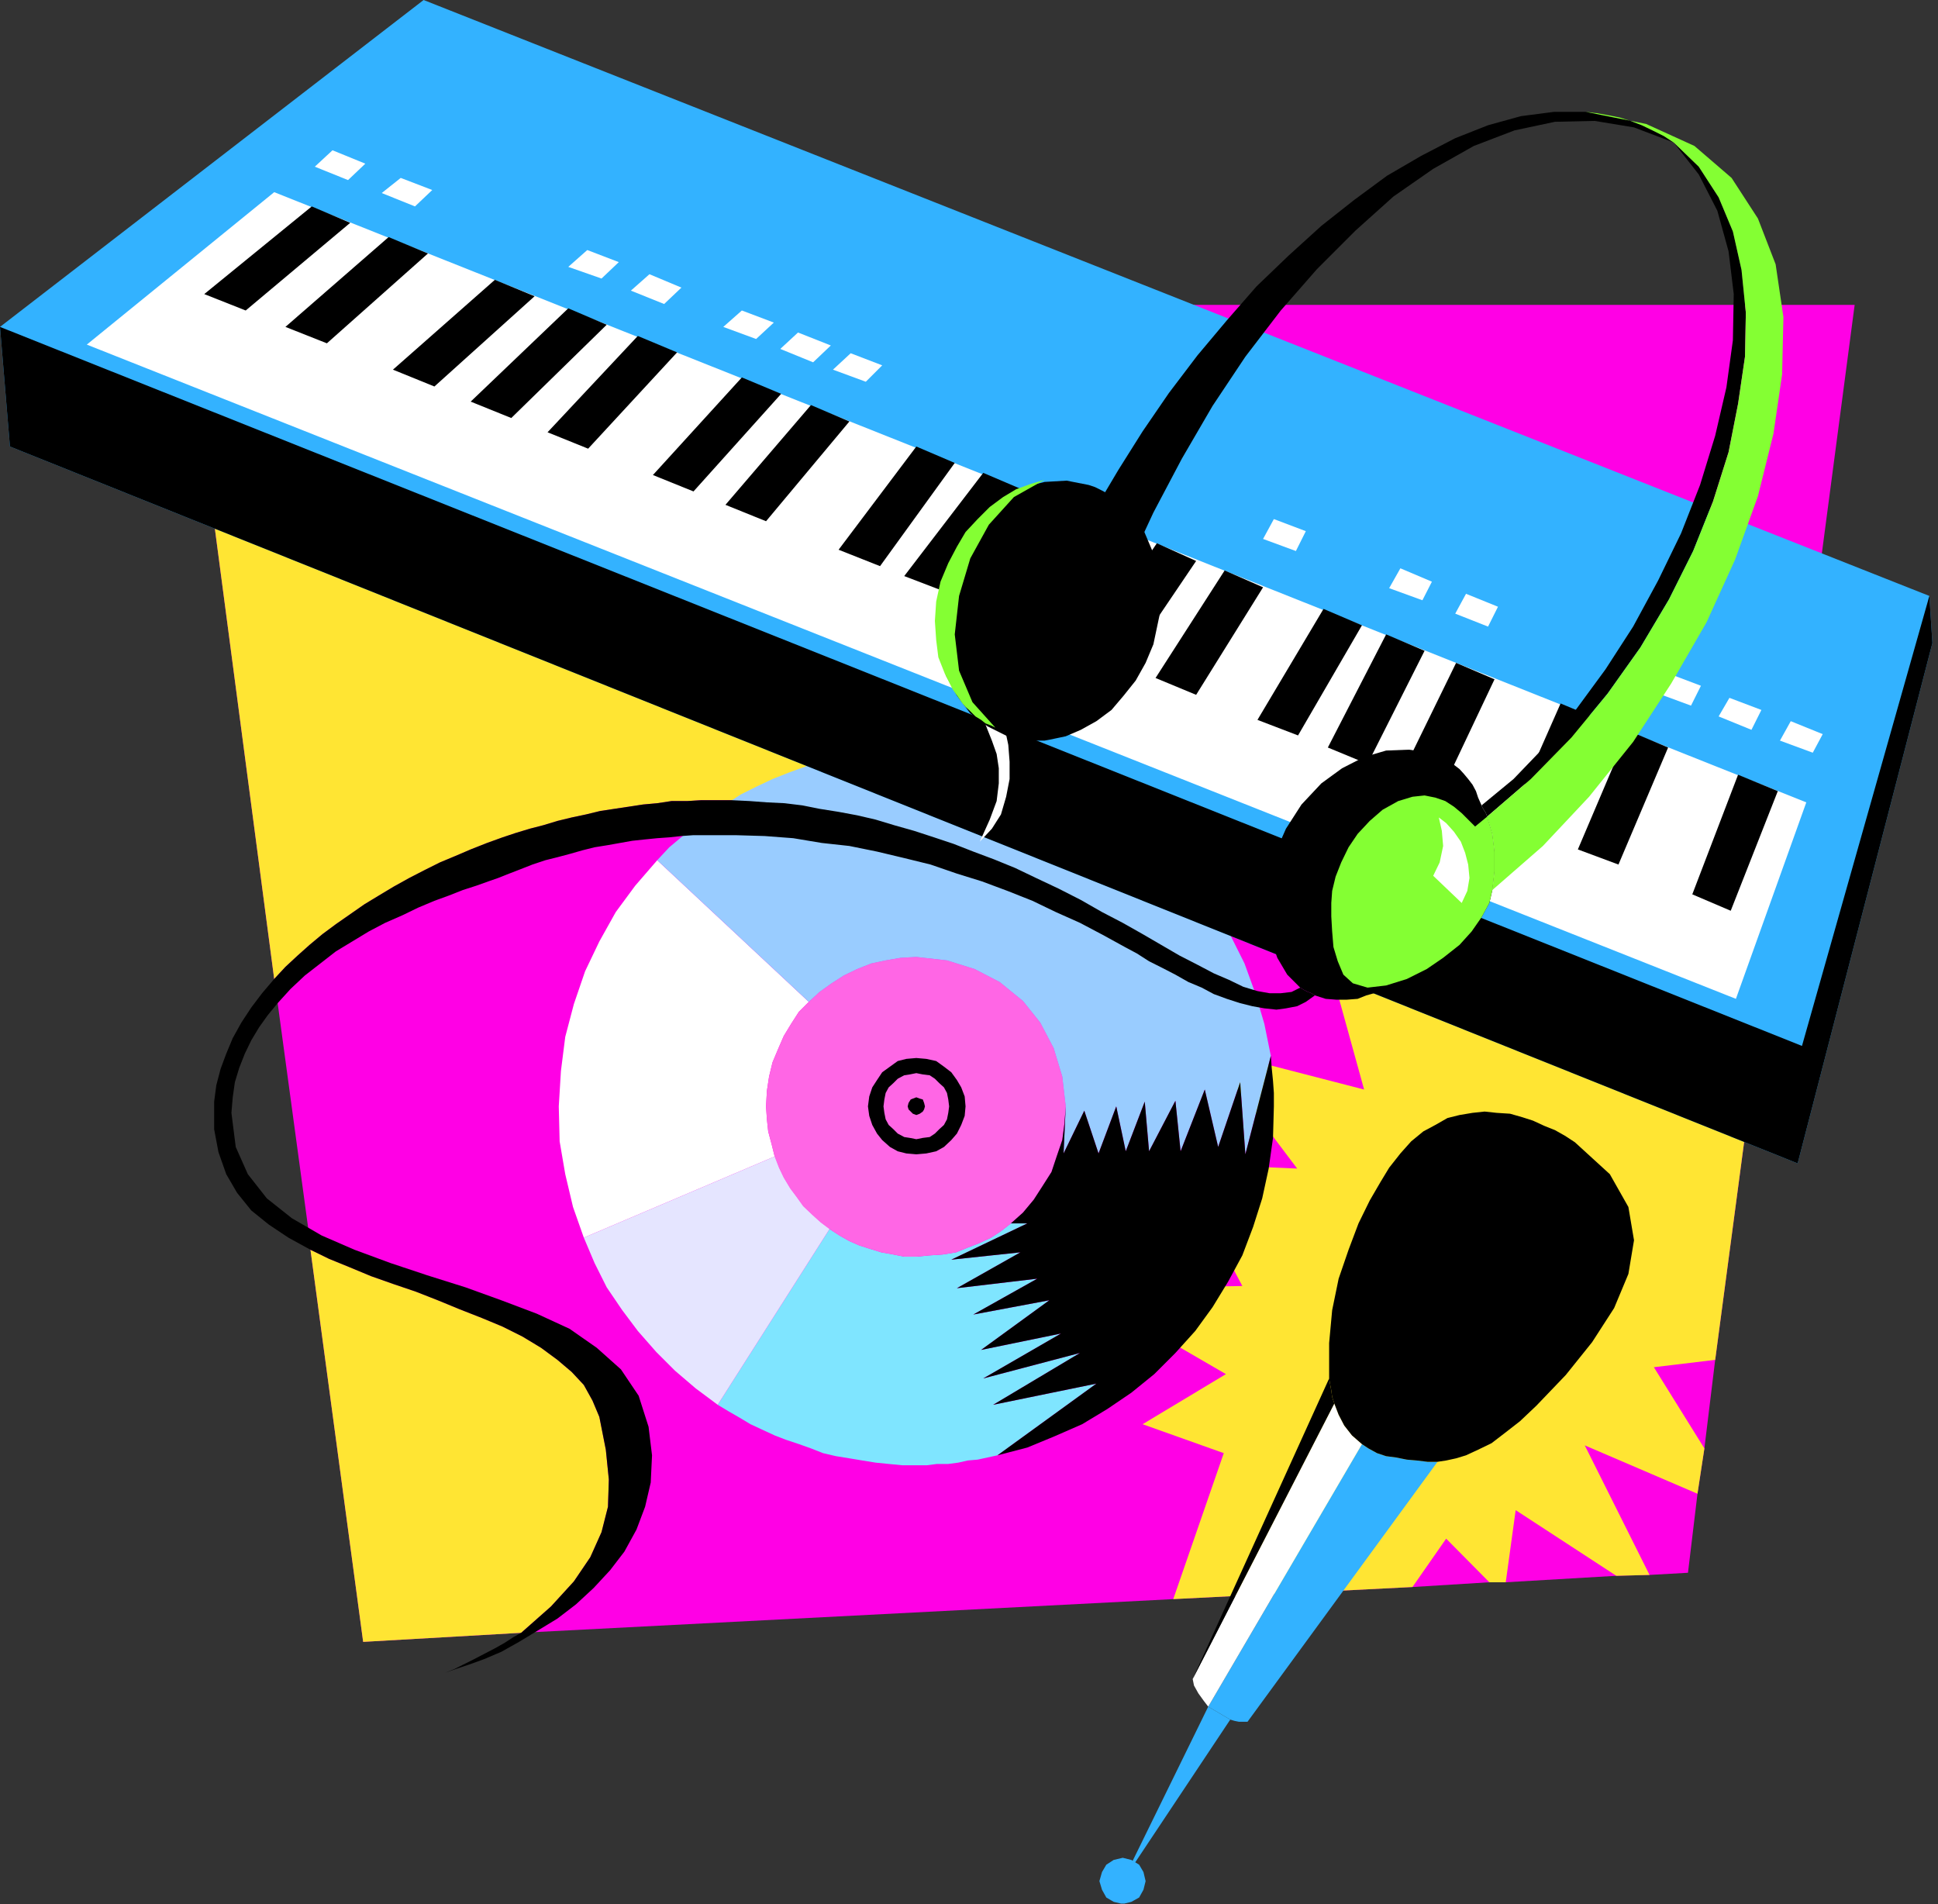 <?xml version="1.0" encoding="UTF-8" standalone="no"?>
<svg
   xmlns:ooo="http://xml.openoffice.org/svg/export"
   xmlns:dc="http://purl.org/dc/elements/1.1/"
   xmlns:cc="http://creativecommons.org/ns#"
   xmlns:rdf="http://www.w3.org/1999/02/22-rdf-syntax-ns#"
   xmlns:svg="http://www.w3.org/2000/svg"
   xmlns="http://www.w3.org/2000/svg"
   xmlns:sodipodi="http://sodipodi.sourceforge.net/DTD/sodipodi-0.dtd"
   xmlns:inkscape="http://www.inkscape.org/namespaces/inkscape"
   version="1.2"
   width="44.88mm"
   height="44.09mm"
   viewBox="0 0 4488 4409"
   preserveAspectRatio="xMidYMid"
   xml:space="preserve"
   id="svg195"
   sodipodi:docname="m_modern.svg"
   style="fill-rule:evenodd;stroke-width:28.222;stroke-linejoin:round"
   inkscape:version="0.92.5 (2060ec1f9f, 2020-04-08)"><rect x="0" y="0" width="4488" height="4409" fill="#333333" stroke="none"/><sodipodi:namedview
   pagecolor="#ffffff"
   bordercolor="#666666"
   borderopacity="1"
   objecttolerance="10"
   gridtolerance="10"
   guidetolerance="10"
   inkscape:pageopacity="0"
   inkscape:pageshadow="2"
   inkscape:window-width="664"
   inkscape:window-height="487"
   id="namedview197"
   showgrid="false"
   inkscape:zoom="0.2102413"
   inkscape:cx="84.812599"
   inkscape:cy="83.300786"
   inkscape:window-x="0"
   inkscape:window-y="0"
   inkscape:window-maximized="0"
   inkscape:current-layer="svg195" />
 <defs
   class="ClipPathGroup"
   id="defs8">
  <clipPath
   id="presentation_clip_path"
   clipPathUnits="userSpaceOnUse">
   <rect
   x="0"
   y="0"
   width="21000"
   height="29700"
   id="rect2" />
  </clipPath>
  <clipPath
   id="presentation_clip_path_shrink"
   clipPathUnits="userSpaceOnUse">
   <rect
   x="21"
   y="29"
   width="20958"
   height="29641"
   id="rect5" />
  </clipPath>
 </defs>
 <defs
   class="TextShapeIndex"
   id="defs12">
  <g
   ooo:slide="id1"
   ooo:id-list="id3"
   id="g10" />
 </defs>
 <defs
   class="EmbeddedBulletChars"
   id="defs44">
  <g
   id="bullet-char-template-57356"
   transform="matrix(4.8828125e-4,0,0,-4.8828125e-4,0,0)">
   <path
   d="M 580,1141 1163,571 580,0 -4,571 Z"
   id="path14"
   inkscape:connector-curvature="0" />
  </g>
  <g
   id="bullet-char-template-57354"
   transform="matrix(4.8828125e-4,0,0,-4.8828125e-4,0,0)">
   <path
   d="M 8,1128 H 1137 V 0 H 8 Z"
   id="path17"
   inkscape:connector-curvature="0" />
  </g>
  <g
   id="bullet-char-template-10146"
   transform="matrix(4.8828125e-4,0,0,-4.8828125e-4,0,0)">
   <path
   d="M 174,0 602,739 174,1481 1456,739 Z M 1358,739 309,1346 659,739 Z"
   id="path20"
   inkscape:connector-curvature="0" />
  </g>
  <g
   id="bullet-char-template-10132"
   transform="matrix(4.8828125e-4,0,0,-4.8828125e-4,0,0)">
   <path
   d="M 2015,739 1276,0 H 717 l 543,543 H 174 v 393 h 1086 l -543,545 h 557 z"
   id="path23"
   inkscape:connector-curvature="0" />
  </g>
  <g
   id="bullet-char-template-10007"
   transform="matrix(4.8828125e-4,0,0,-4.8828125e-4,0,0)">
   <path
   d="m 0,-2 c -7,16 -16,29 -25,39 l 381,530 c -94,256 -141,385 -141,387 0,25 13,38 40,38 9,0 21,-2 34,-5 21,4 42,12 65,25 l 27,-13 111,-251 280,301 64,-25 24,25 c 21,-10 41,-24 62,-43 C 886,937 835,863 770,784 769,783 710,716 594,584 L 774,223 c 0,-27 -21,-55 -63,-84 l 16,-20 C 717,90 699,76 672,76 641,76 570,178 457,381 L 164,-76 c -22,-34 -53,-51 -92,-51 -42,0 -63,17 -64,51 -7,9 -10,24 -10,44 0,9 1,19 2,30 z"
   id="path26"
   inkscape:connector-curvature="0" />
  </g>
  <g
   id="bullet-char-template-10004"
   transform="matrix(4.8828125e-4,0,0,-4.8828125e-4,0,0)">
   <path
   d="M 285,-33 C 182,-33 111,30 74,156 52,228 41,333 41,471 c 0,78 14,145 41,201 34,71 87,106 158,106 53,0 88,-31 106,-94 l 23,-176 c 8,-64 28,-97 59,-98 l 735,706 c 11,11 33,17 66,17 42,0 63,-15 63,-46 V 965 c 0,-36 -10,-64 -30,-84 L 442,47 C 390,-6 338,-33 285,-33 Z"
   id="path29"
   inkscape:connector-curvature="0" />
  </g>
  <g
   id="bullet-char-template-9679"
   transform="matrix(4.8828125e-4,0,0,-4.8828125e-4,0,0)">
   <path
   d="M 813,0 C 632,0 489,54 383,161 276,268 223,411 223,592 c 0,181 53,324 160,431 106,107 249,161 430,161 179,0 323,-54 432,-161 108,-107 162,-251 162,-431 0,-180 -54,-324 -162,-431 C 1136,54 992,0 813,0 Z"
   id="path32"
   inkscape:connector-curvature="0" />
  </g>
  <g
   id="bullet-char-template-8226"
   transform="matrix(4.8828125e-4,0,0,-4.8828125e-4,0,0)">
   <path
   d="m 346,457 c -73,0 -137,26 -191,78 -54,51 -81,114 -81,188 0,73 27,136 81,188 54,52 118,78 191,78 73,0 134,-26 185,-79 51,-51 77,-114 77,-187 0,-75 -25,-137 -76,-188 -50,-52 -112,-78 -186,-78 z"
   id="path35"
   inkscape:connector-curvature="0" />
  </g>
  <g
   id="bullet-char-template-8211"
   transform="matrix(4.8828125e-4,0,0,-4.8828125e-4,0,0)">
   <path
   d="M -4,459 H 1135 V 606 H -4 Z"
   id="path38"
   inkscape:connector-curvature="0" />
  </g>
  <g
   id="bullet-char-template-61548"
   transform="matrix(4.8828125e-4,0,0,-4.8828125e-4,0,0)">
   <path
   d="m 173,740 c 0,163 58,303 173,419 116,115 255,173 419,173 163,0 302,-58 418,-173 116,-116 174,-256 174,-419 0,-163 -58,-303 -174,-418 C 1067,206 928,148 765,148 601,148 462,206 346,322 231,437 173,577 173,740 Z"
   id="path41"
   inkscape:connector-curvature="0" />
  </g>
 </defs>
 <g
   id="g49"
   transform="translate(-8256,-12645)">
  <g
   id="id2"
   class="Master_Slide">
   <g
   id="bg-id2"
   class="Background" />
   <g
   id="bo-id2"
   class="BackgroundObjects" />
  </g>
 </g>
 <g
   class="SlideGroup"
   id="g193"
   transform="translate(-8256,-12645)">
  <g
   id="g191">
   <g
   id="container-id1">
    <g
   id="id1"
   class="Slide"
   clip-path="url(#presentation_clip_path)">
     <g
   class="Page"
   id="g187">
      <g
   class="Graphic"
   id="g185">
       <g
   id="id3">
        <rect
   class="BoundingBox"
   x="8256"
   y="12645"
   width="4488"
   height="4409"
   id="rect51"
   style="fill:none;stroke:none" />
        <defs
   id="defs56">
         <clipPath
   id="clip_path_1"
   clipPathUnits="userSpaceOnUse">
          <path
   d="m 8256,12645 h 4487 v 4408 H 8256 Z"
   id="path53"
   inkscape:connector-curvature="0" />
         </clipPath>
        </defs>
        <g
   clip-path="url(#clip_path_1)"
   id="g182">
         <path
   d="m 9933,13351 h 2618 l -247,1871 -76,572 -25,205 -16,105 -22,183 -89,5 -77,2 -256,15 h -38 l -178,11 -554,28 -1510,78 -366,21 -122,-908 -5,-48 -71,-523 -8,-56 -139,-1055 -69,-506 z"
   id="path58"
   inkscape:connector-curvature="0"
   style="fill:#ff00e5;stroke:none" />
         <path
   d="m 12304,15222 -76,572 -142,17 117,188 -16,105 -261,-112 150,300 -77,2 -233,-152 -23,167 h -38 l -100,-101 -78,112 -554,28 117,-338 -188,-67 193,-116 -343,-199 381,-5 -150,-284 277,12 -209,-277 364,94 -87,-315 z"
   id="path60"
   inkscape:connector-curvature="0"
   style="fill:#ffe533;stroke:none" />
         <path
   d="m 9644,15926 15,76 7,69 -2,63 -15,59 -26,58 -38,56 -53,58 -69,61 -366,21 -122,-908 43,21 49,20 48,20 51,18 53,18 51,20 51,21 51,20 48,20 46,23 43,26 38,28 33,28 28,30 20,36 z"
   id="path62"
   inkscape:connector-curvature="0"
   style="fill:#ffe533;stroke:none" />
         <path
   d="m 8891,14912 -139,-1055 -69,-506 h 2300 l -681,1098 -351,49 h -36 -35 l -33,2 h -36 l -33,5 -33,3 -33,5 -33,5 -33,5 -33,8 -33,7 -33,8 -33,10 -31,8 -33,10 -30,10 -36,13 -38,15 -35,15 -36,15 -36,18 -35,18 -36,20 -35,21 -33,20 -33,23 -33,23 -31,23 -30,25 -28,25 -28,26 z"
   id="path64"
   inkscape:connector-curvature="0"
   style="fill:#ffe533;stroke:none" />
         <path
   d="m 9918,15898 25,15 26,15 25,15 28,13 28,13 26,10 30,10 28,10 28,11 30,7 31,5 30,5 31,5 30,3 31,3 h 33 25 l 23,-3 h 26 l 23,-3 22,-5 23,-2 23,-5 23,-5 229,-166 -239,49 201,-120 -224,59 180,-104 -185,38 158,-115 -176,33 148,-83 -186,22 147,-83 -160,17 176,-84 h -38 l -23,18 -23,15 -28,13 -26,10 -27,11 -31,5 -30,2 -31,3 h -28 l -25,-5 -28,-5 -26,-8 -25,-8 -23,-10 -23,-13 -23,-15 z"
   id="path66"
   inkscape:connector-curvature="0"
   style="fill:#7fe5ff;stroke:none" />
         <path
   d="m 9778,14637 -51,59 -45,61 -38,68 -33,69 -26,76 -20,76 -10,79 -5,82 2,81 13,76 18,76 25,71 442,-188 -7,-28 -8,-30 -3,-28 -2,-30 2,-36 5,-33 8,-33 13,-31 13,-30 17,-28 18,-28 23,-23 z"
   id="path68"
   inkscape:connector-curvature="0"
   style="fill:#ffffff;stroke:none" />
         <path
   d="m 10050,15323 10,26 11,23 15,25 15,20 15,21 21,20 20,18 20,15 23,15 23,13 23,10 25,8 26,8 28,5 25,5 h 28 l 31,-3 30,-2 31,-5 27,-11 26,-10 28,-13 23,-15 23,-18 28,-25 25,-30 20,-31 21,-33 12,-36 13,-38 5,-38 3,-40 -8,-69 -20,-66 -31,-59 -40,-50 -54,-44 -58,-30 -64,-20 -71,-8 -36,2 -35,6 -33,7 -33,13 -31,15 -28,18 -28,20 -25,23 -23,23 -18,28 -17,28 -13,30 -13,31 -8,33 -5,33 -2,36 2,30 3,28 8,30 z"
   id="path70"
   inkscape:connector-curvature="0"
   style="fill:#ff66e5;stroke:none" />
         <path
   d="m 11199,15090 -15,-74 -21,-71 -25,-69 -33,-66 -38,-63 -43,-59 -49,-53 -53,-51 -56,-46 -61,-38 -64,-35 -68,-31 -69,-23 -74,-15 -76,-13 -76,-2 h -43 l -43,5 -44,5 -43,7 -40,11 -41,10 -41,15 -38,15 -38,18 -36,18 -35,23 -33,23 -33,22 -33,28 -31,26 -28,30 351,328 25,-23 28,-20 28,-18 31,-15 33,-13 33,-7 35,-6 36,-2 71,8 64,20 58,30 54,44 40,50 31,59 20,66 8,69 -5,109 48,-99 33,99 41,-109 22,104 44,-115 10,115 61,-117 12,117 56,-143 31,133 51,-150 12,167 z"
   id="path72"
   inkscape:connector-curvature="0"
   style="fill:#99ccff;stroke:none" />
         <path
   d="m 9918,15898 -51,-38 -48,-41 -43,-43 -43,-49 -36,-48 -36,-53 -28,-56 -25,-59 442,-188 10,26 11,23 15,25 15,20 15,21 21,20 20,18 20,15 z"
   id="path74"
   inkscape:connector-curvature="0"
   style="fill:#e5e5ff;stroke:none" />
         <path
   d="m 10454,15207 -2,-16 -3,-15 -7,-13 -11,-10 -10,-10 -12,-8 -16,-2 -15,-3 -15,3 -13,2 -15,8 -10,10 -11,10 -7,13 -3,15 -2,16 2,15 3,15 7,13 11,10 10,10 15,8 13,2 15,3 15,-3 16,-2 12,-8 10,-10 11,-10 7,-13 3,-15 2,-15 h 38 l -2,22 -8,21 -10,20 -13,15 -17,16 -18,10 -23,5 -23,2 -23,-2 -20,-5 -18,-10 -18,-16 -12,-15 -11,-20 -7,-21 -3,-22 3,-23 7,-21 11,-17 12,-18 18,-13 18,-13 20,-5 23,-2 23,2 23,5 18,13 17,13 13,18 10,17 8,21 2,23 z"
   id="path76"
   inkscape:connector-curvature="0"
   style="fill:#000000;stroke:none" />
         <path
   d="m 10378,15227 8,-3 7,-5 3,-5 2,-7 -2,-8 -3,-8 -7,-2 -8,-3 -8,3 -5,2 -5,8 -2,8 2,7 5,5 5,5 z"
   id="path78"
   inkscape:connector-curvature="0"
   style="fill:#000000;stroke:none" />
         <path
   d="m 10566,16015 69,-18 63,-26 64,-28 58,-35 56,-38 53,-43 49,-49 46,-51 40,-55 36,-59 33,-61 25,-66 21,-66 15,-69 10,-71 2,-73 v -31 l -2,-28 -3,-30 -2,-28 -59,228 -12,-167 -51,150 -31,-133 -56,143 -12,-117 -61,117 -10,-115 -44,115 -22,-104 -41,109 -33,-99 -48,99 5,-109 -3,40 -5,38 -13,38 -12,36 -21,33 -20,31 -25,30 -28,25 h 38 l -176,84 160,-17 -147,83 186,-22 -148,83 176,-33 -158,115 185,-38 -180,104 224,-59 -201,120 239,-49 z"
   id="path80"
   inkscape:connector-curvature="0"
   style="fill:#000000;stroke:none" />
         <path
   d="m 9237,12645 3487,1380 7,109 -312,1205 -4140,-1660 -23,-277 z"
   id="path82"
   inkscape:connector-curvature="0"
   style="fill:#33b2ff;stroke:none" />
         <path
   d="m 8457,13443 434,-353 3548,1413 -163,455 z"
   id="path84"
   inkscape:connector-curvature="0"
   style="fill:#ffffff;stroke:none" />
         <path
   d="m 9026,12993 76,31 -40,38 -77,-31 z"
   id="path86"
   inkscape:connector-curvature="0"
   style="fill:#ffffff;stroke:none" />
         <path
   d="m 9184,13057 73,28 -40,38 -77,-31 z"
   id="path88"
   inkscape:connector-curvature="0"
   style="fill:#ffffff;stroke:none" />
         <path
   d="m 9616,13224 73,28 -40,38 -77,-27 z"
   id="path90"
   inkscape:connector-curvature="0"
   style="fill:#ffffff;stroke:none" />
         <path
   d="m 9760,13280 74,31 -40,38 -77,-31 z"
   id="path92"
   inkscape:connector-curvature="0"
   style="fill:#ffffff;stroke:none" />
         <path
   d="m 9974,13364 74,28 -41,38 -76,-28 z"
   id="path94"
   inkscape:connector-curvature="0"
   style="fill:#ffffff;stroke:none" />
         <path
   d="m 10104,13415 76,30 -41,39 -76,-31 z"
   id="path96"
   inkscape:connector-curvature="0"
   style="fill:#ffffff;stroke:none" />
         <path
   d="m 10226,13463 73,28 -38,38 -76,-28 z"
   id="path98"
   inkscape:connector-curvature="0"
   style="fill:#ffffff;stroke:none" />
         <path
   d="m 11206,13847 74,28 -23,46 -76,-28 z"
   id="path100"
   inkscape:connector-curvature="0"
   style="fill:#ffffff;stroke:none" />
         <path
   d="m 11499,13961 73,31 -22,43 -77,-28 z"
   id="path102"
   inkscape:connector-curvature="0"
   style="fill:#ffffff;stroke:none" />
         <path
   d="m 11651,14020 74,30 -23,46 -76,-30 z"
   id="path104"
   inkscape:connector-curvature="0"
   style="fill:#ffffff;stroke:none" />
         <path
   d="m 12121,14205 74,28 -23,46 -76,-28 z"
   id="path106"
   inkscape:connector-curvature="0"
   style="fill:#ffffff;stroke:none" />
         <path
   d="m 12261,14261 74,28 -23,46 -76,-31 z"
   id="path108"
   inkscape:connector-curvature="0"
   style="fill:#ffffff;stroke:none" />
         <path
   d="m 12403,14315 74,30 -23,43 -76,-28 z"
   id="path110"
   inkscape:connector-curvature="0"
   style="fill:#ffffff;stroke:none" />
         <path
   d="m 8256,13402 23,277 4140,1660 312,-1205 -7,-109 -295,1042 z"
   id="path112"
   inkscape:connector-curvature="0"
   style="fill:#000000;stroke:none" />
         <path
   d="m 8978,13123 89,38 -242,203 -96,-38 z"
   id="path114"
   inkscape:connector-curvature="0"
   style="fill:#000000;stroke:none" />
         <path
   d="m 9156,13194 91,38 -234,208 -96,-38 z"
   id="path116"
   inkscape:connector-curvature="0"
   style="fill:#000000;stroke:none" />
         <path
   d="m 9402,13293 92,38 -232,209 -96,-39 z"
   id="path118"
   inkscape:connector-curvature="0"
   style="fill:#000000;stroke:none" />
         <path
   d="m 9572,13359 89,38 -221,216 -94,-38 z"
   id="path120"
   inkscape:connector-curvature="0"
   style="fill:#000000;stroke:none" />
         <path
   d="m 9733,13423 91,38 -206,223 -94,-38 z"
   id="path122"
   inkscape:connector-curvature="0"
   style="fill:#000000;stroke:none" />
         <path
   d="m 9974,13519 91,38 -203,226 -94,-38 z"
   id="path124"
   inkscape:connector-curvature="0"
   style="fill:#000000;stroke:none" />
         <path
   d="m 10134,13583 89,38 -193,231 -94,-38 z"
   id="path126"
   inkscape:connector-curvature="0"
   style="fill:#000000;stroke:none" />
         <path
   d="m 10378,13679 89,38 -173,239 -96,-38 z"
   id="path128"
   inkscape:connector-curvature="0"
   style="fill:#000000;stroke:none" />
         <path
   d="m 10533,13740 89,38 -178,237 -94,-36 z"
   id="path130"
   inkscape:connector-curvature="0"
   style="fill:#000000;stroke:none" />
         <path
   d="m 10691,13806 91,38 -175,242 -92,-38 z"
   id="path132"
   inkscape:connector-curvature="0"
   style="fill:#000000;stroke:none" />
         <path
   d="m 10935,13903 91,41 -165,244 -92,-39 z"
   id="path134"
   inkscape:connector-curvature="0"
   style="fill:#000000;stroke:none" />
         <path
   d="m 11092,13966 89,39 -155,249 -94,-39 z"
   id="path136"
   inkscape:connector-curvature="0"
   style="fill:#000000;stroke:none" />
         <path
   d="m 11321,14055 89,38 -148,255 -94,-36 z"
   id="path138"
   inkscape:connector-curvature="0"
   style="fill:#000000;stroke:none" />
         <path
   d="m 11466,14114 89,38 -132,262 -92,-38 z"
   id="path140"
   inkscape:connector-curvature="0"
   style="fill:#000000;stroke:none" />
         <path
   d="m 11628,14180 89,38 -124,262 -94,-36 z"
   id="path142"
   inkscape:connector-curvature="0"
   style="fill:#000000;stroke:none" />
         <path
   d="m 11870,14274 91,38 -119,272 -92,-38 z"
   id="path144"
   inkscape:connector-curvature="0"
   style="fill:#000000;stroke:none" />
         <path
   d="m 12027,14337 92,39 -115,271 -94,-35 z"
   id="path146"
   inkscape:connector-curvature="0"
   style="fill:#000000;stroke:none" />
         <path
   d="m 12281,14439 92,38 -109,277 -89,-38 z"
   id="path148"
   inkscape:connector-curvature="0"
   style="fill:#000000;stroke:none" />
         <path
   d="m 10856,17054 20,-5 18,-10 10,-18 5,-20 -5,-21 -10,-17 -18,-11 -20,-5 -21,5 -17,11 -10,17 -6,21 6,20 10,18 17,10 z"
   id="path150"
   inkscape:connector-curvature="0"
   style="fill:#33b2ff;stroke:none" />
         <path
   d="m 10856,17001 198,-404 51,30 z"
   id="path152"
   inkscape:connector-curvature="0"
   style="fill:#33b2ff;stroke:none" />
         <path
   d="m 11054,16597 51,30 10,3 10,2 h 13 7 l 440,-602 h -23 l -25,-3 -23,-2 -25,-5 -23,-3 -21,-7 -20,-11 -15,-10 z"
   id="path154"
   inkscape:connector-curvature="0"
   style="fill:#33b2ff;stroke:none" />
         <path
   d="m 11346,15895 10,26 13,25 18,23 23,20 -356,608 -10,-13 -13,-18 -10,-18 -3,-15 z"
   id="path156"
   inkscape:connector-curvature="0"
   style="fill:#ffffff;stroke:none" />
         <path
   d="m 11018,16533 316,-696 2,12 3,16 2,15 5,15 z"
   id="path158"
   inkscape:connector-curvature="0"
   style="fill:#000000;stroke:none" />
         <path
   d="m 11334,15837 2,12 3,16 2,15 5,15 10,26 13,25 18,23 23,20 15,10 20,11 21,7 23,3 25,5 23,2 25,3 h 23 l 20,-3 23,-5 23,-7 28,-13 31,-15 30,-23 36,-28 38,-36 68,-71 61,-76 51,-79 33,-79 13,-78 -13,-77 -43,-76 -81,-74 -23,-15 -23,-13 -25,-10 -26,-12 -25,-8 -28,-8 -31,-2 -28,-3 -28,3 -30,5 -28,7 -28,16 -28,15 -28,23 -25,28 -26,33 -20,33 -25,43 -26,53 -23,61 -23,67 -15,73 -7,76 z"
   id="path160"
   inkscape:connector-curvature="0"
   style="fill:#000000;stroke:none" />
         <path
   d="m 11301,14950 -8,-5 -8,-3 -10,-5 -8,-5 -30,-30 -23,-39 -15,-43 -8,-51 v -50 l 8,-54 13,-51 22,-50 36,-56 46,-49 48,-35 51,-26 51,-15 53,-2 46,7 43,18 15,10 13,10 10,11 10,12 10,13 8,15 5,15 8,18 2,5 5,8 3,5 3,8 12,40 5,41 v 46 l -5,43 -7,30 -18,33 -23,33 -28,31 -38,30 -38,26 -46,23 -48,15 -13,8 -15,10 -18,5 -20,8 -26,2 h -23 l -25,-2 z"
   id="path162"
   inkscape:connector-curvature="0"
   style="fill:#000000;stroke:none" />
         <path
   d="m 10533,14309 10,3 h 13 10 l 10,-3 8,28 7,33 3,39 v 40 l -8,41 -12,41 -21,33 -28,30 23,-51 16,-43 5,-41 v -35 l -5,-33 -11,-31 -10,-25 z"
   id="path164"
   inkscape:connector-curvature="0"
   style="fill:#ffffff;stroke:none" />
         <path
   d="m 10777,13768 15,5 16,8 15,8 12,7 13,10 13,13 13,10 10,13 5,8 5,7 5,8 5,7 25,59 13,63 v 72 l -15,71 -18,43 -23,41 -28,35 -28,33 -35,26 -36,20 -35,15 -38,8 -11,2 h -12 -11 -12 l -13,-2 -13,-3 -12,-2 -13,-3 -46,-23 -40,-30 -31,-41 -25,-46 -16,-53 -5,-58 3,-59 15,-61 23,-56 30,-51 39,-40 43,-36 48,-23 48,-12 51,-3 z"
   id="path166"
   inkscape:connector-curvature="0"
   style="fill:#000000;stroke:none" />
         <path
   d="m 11928,12904 h -73 l -77,10 -76,21 -76,30 -79,41 -79,46 -76,56 -76,60 -76,69 -74,71 -69,79 -68,81 -66,87 -61,89 -56,89 -54,91 26,59 12,63 v 71 l -15,71 53,-129 59,-127 66,-125 71,-122 76,-114 82,-107 84,-96 89,-89 88,-79 92,-64 94,-53 94,-36 94,-20 92,-2 91,15 92,35 -23,-15 -26,-13 -25,-12 -26,-10 -25,-8 -25,-5 -28,-5 z"
   id="path168"
   inkscape:connector-curvature="0"
   style="fill:#000000;stroke:none" />
         <path
   d="m 12132,12975 58,56 46,71 33,79 20,89 10,99 -2,102 -16,109 -22,112 -36,114 -46,115 -56,112 -66,111 -76,107 -84,102 -94,96 -101,87 -3,-8 -3,-5 -5,-8 -2,-5 74,-61 73,-76 71,-84 69,-94 64,-99 58,-107 53,-109 44,-112 35,-114 26,-112 15,-109 2,-107 -12,-99 -26,-94 -43,-84 z"
   id="path170"
   inkscape:connector-curvature="0"
   style="fill:#000000;stroke:none" />
         <path
   d="m 11267,14932 8,5 10,5 8,3 8,5 -21,15 -20,10 -26,5 -22,3 -28,-3 -28,-5 -28,-7 -31,-10 -30,-11 -28,-15 -31,-13 -30,-17 -31,-16 -30,-15 -28,-18 -28,-15 -51,-28 -53,-28 -56,-25 -54,-26 -58,-23 -59,-22 -58,-18 -61,-21 -61,-15 -63,-15 -64,-13 -64,-7 -66,-11 -66,-5 -68,-2 h -69 -28 l -28,2 -28,3 -28,2 -30,3 -28,3 -28,5 -28,5 -31,5 -28,7 -28,8 -30,8 -28,7 -30,10 -28,11 -31,12 -20,8 -23,8 -28,10 -31,10 -33,13 -33,12 -38,16 -35,17 -41,18 -38,20 -38,23 -38,23 -36,28 -36,28 -33,31 -30,33 -23,28 -20,28 -18,30 -15,31 -13,33 -10,33 -5,35 -3,36 10,79 28,63 44,56 58,46 69,40 76,33 84,31 84,28 89,28 83,30 82,31 76,35 63,44 56,50 41,61 23,72 8,66 -3,63 -13,56 -20,53 -28,51 -33,43 -38,41 -41,38 -43,33 -46,28 -43,26 -41,23 -40,17 -36,13 -30,10 -23,8 v 0 l 20,-8 20,-10 26,-13 23,-12 25,-13 23,-13 20,-13 18,-10 69,-61 53,-58 38,-56 26,-58 15,-59 2,-63 -7,-69 -15,-76 -16,-38 -20,-36 -28,-30 -33,-28 -38,-28 -43,-26 -46,-23 -48,-20 -51,-20 -51,-21 -51,-20 -53,-18 -51,-18 -48,-20 -49,-20 -43,-21 -51,-28 -45,-30 -41,-33 -33,-41 -25,-43 -18,-51 -10,-53 v -64 l 5,-38 10,-38 13,-35 15,-36 20,-36 23,-35 25,-33 28,-33 26,-28 28,-26 28,-25 30,-25 31,-23 33,-23 33,-23 33,-20 35,-21 36,-20 35,-18 36,-18 36,-15 35,-15 38,-15 36,-13 30,-10 33,-10 31,-8 33,-10 33,-8 33,-7 33,-8 33,-5 33,-5 33,-5 33,-3 33,-5 h 36 l 33,-2 h 35 36 l 41,2 40,3 41,2 41,5 40,8 44,7 43,8 43,10 43,13 46,13 46,15 45,15 46,18 48,18 49,20 48,23 53,25 51,26 49,28 48,25 46,26 43,25 43,25 41,21 38,20 35,15 33,16 33,10 28,5 h 26 l 25,-3 z"
   id="path172"
   inkscape:connector-curvature="0"
   style="fill:#000000;stroke:none" />
         <path
   d="m 10675,13756 -33,10 -33,12 -30,18 -31,23 -28,28 -28,30 -20,34 -20,38 -18,43 -10,46 -3,45 3,44 5,40 15,38 18,36 23,33 7,8 8,7 8,8 7,7 13,8 10,8 13,5 10,5 -53,-59 -31,-73 -10,-84 10,-89 26,-87 43,-78 58,-64 z"
   id="path174"
   inkscape:connector-curvature="0"
   style="fill:#84ff33;stroke:none" />
         <path
   d="m 11712,14706 5,-43 v -46 l -5,-41 -12,-40 -28,23 -16,-16 -15,-15 -18,-15 -20,-13 -23,-8 -25,-5 -28,3 -33,10 -36,20 -30,26 -28,30 -21,31 -17,35 -13,33 -8,33 -2,28 v 31 l 2,35 3,36 10,33 13,31 22,20 34,10 43,-5 48,-15 46,-23 38,-26 38,-30 28,-31 23,-33 18,-33 z"
   id="path176"
   inkscape:connector-curvature="0"
   style="fill:#84ff33;stroke:none" />
         <path
   d="m 12132,12975 -23,-15 -26,-13 -25,-12 -26,-10 -25,-8 -25,-5 -28,-5 -26,-3 140,28 112,51 86,74 61,94 41,106 18,122 -3,133 -20,137 -36,145 -53,147 -66,145 -82,142 -88,135 -102,127 -107,114 -117,102 5,-43 v -46 l -5,-41 -12,-40 101,-87 94,-96 84,-102 76,-107 66,-111 56,-112 46,-115 36,-114 22,-112 16,-109 2,-102 -10,-99 -20,-89 -33,-79 -46,-71 z"
   id="path178"
   inkscape:connector-curvature="0"
   style="fill:#84ff33;stroke:none" />
         <path
   d="m 11588,14538 17,13 18,20 16,23 10,26 7,27 3,31 -5,30 -13,28 -66,-63 15,-31 8,-38 -3,-35 z"
   id="path180"
   inkscape:connector-curvature="0"
   style="fill:#ffffff;stroke:none" />
        </g>
       </g>
      </g>
     </g>
    </g>
   </g>
  </g>
 </g>
</svg>